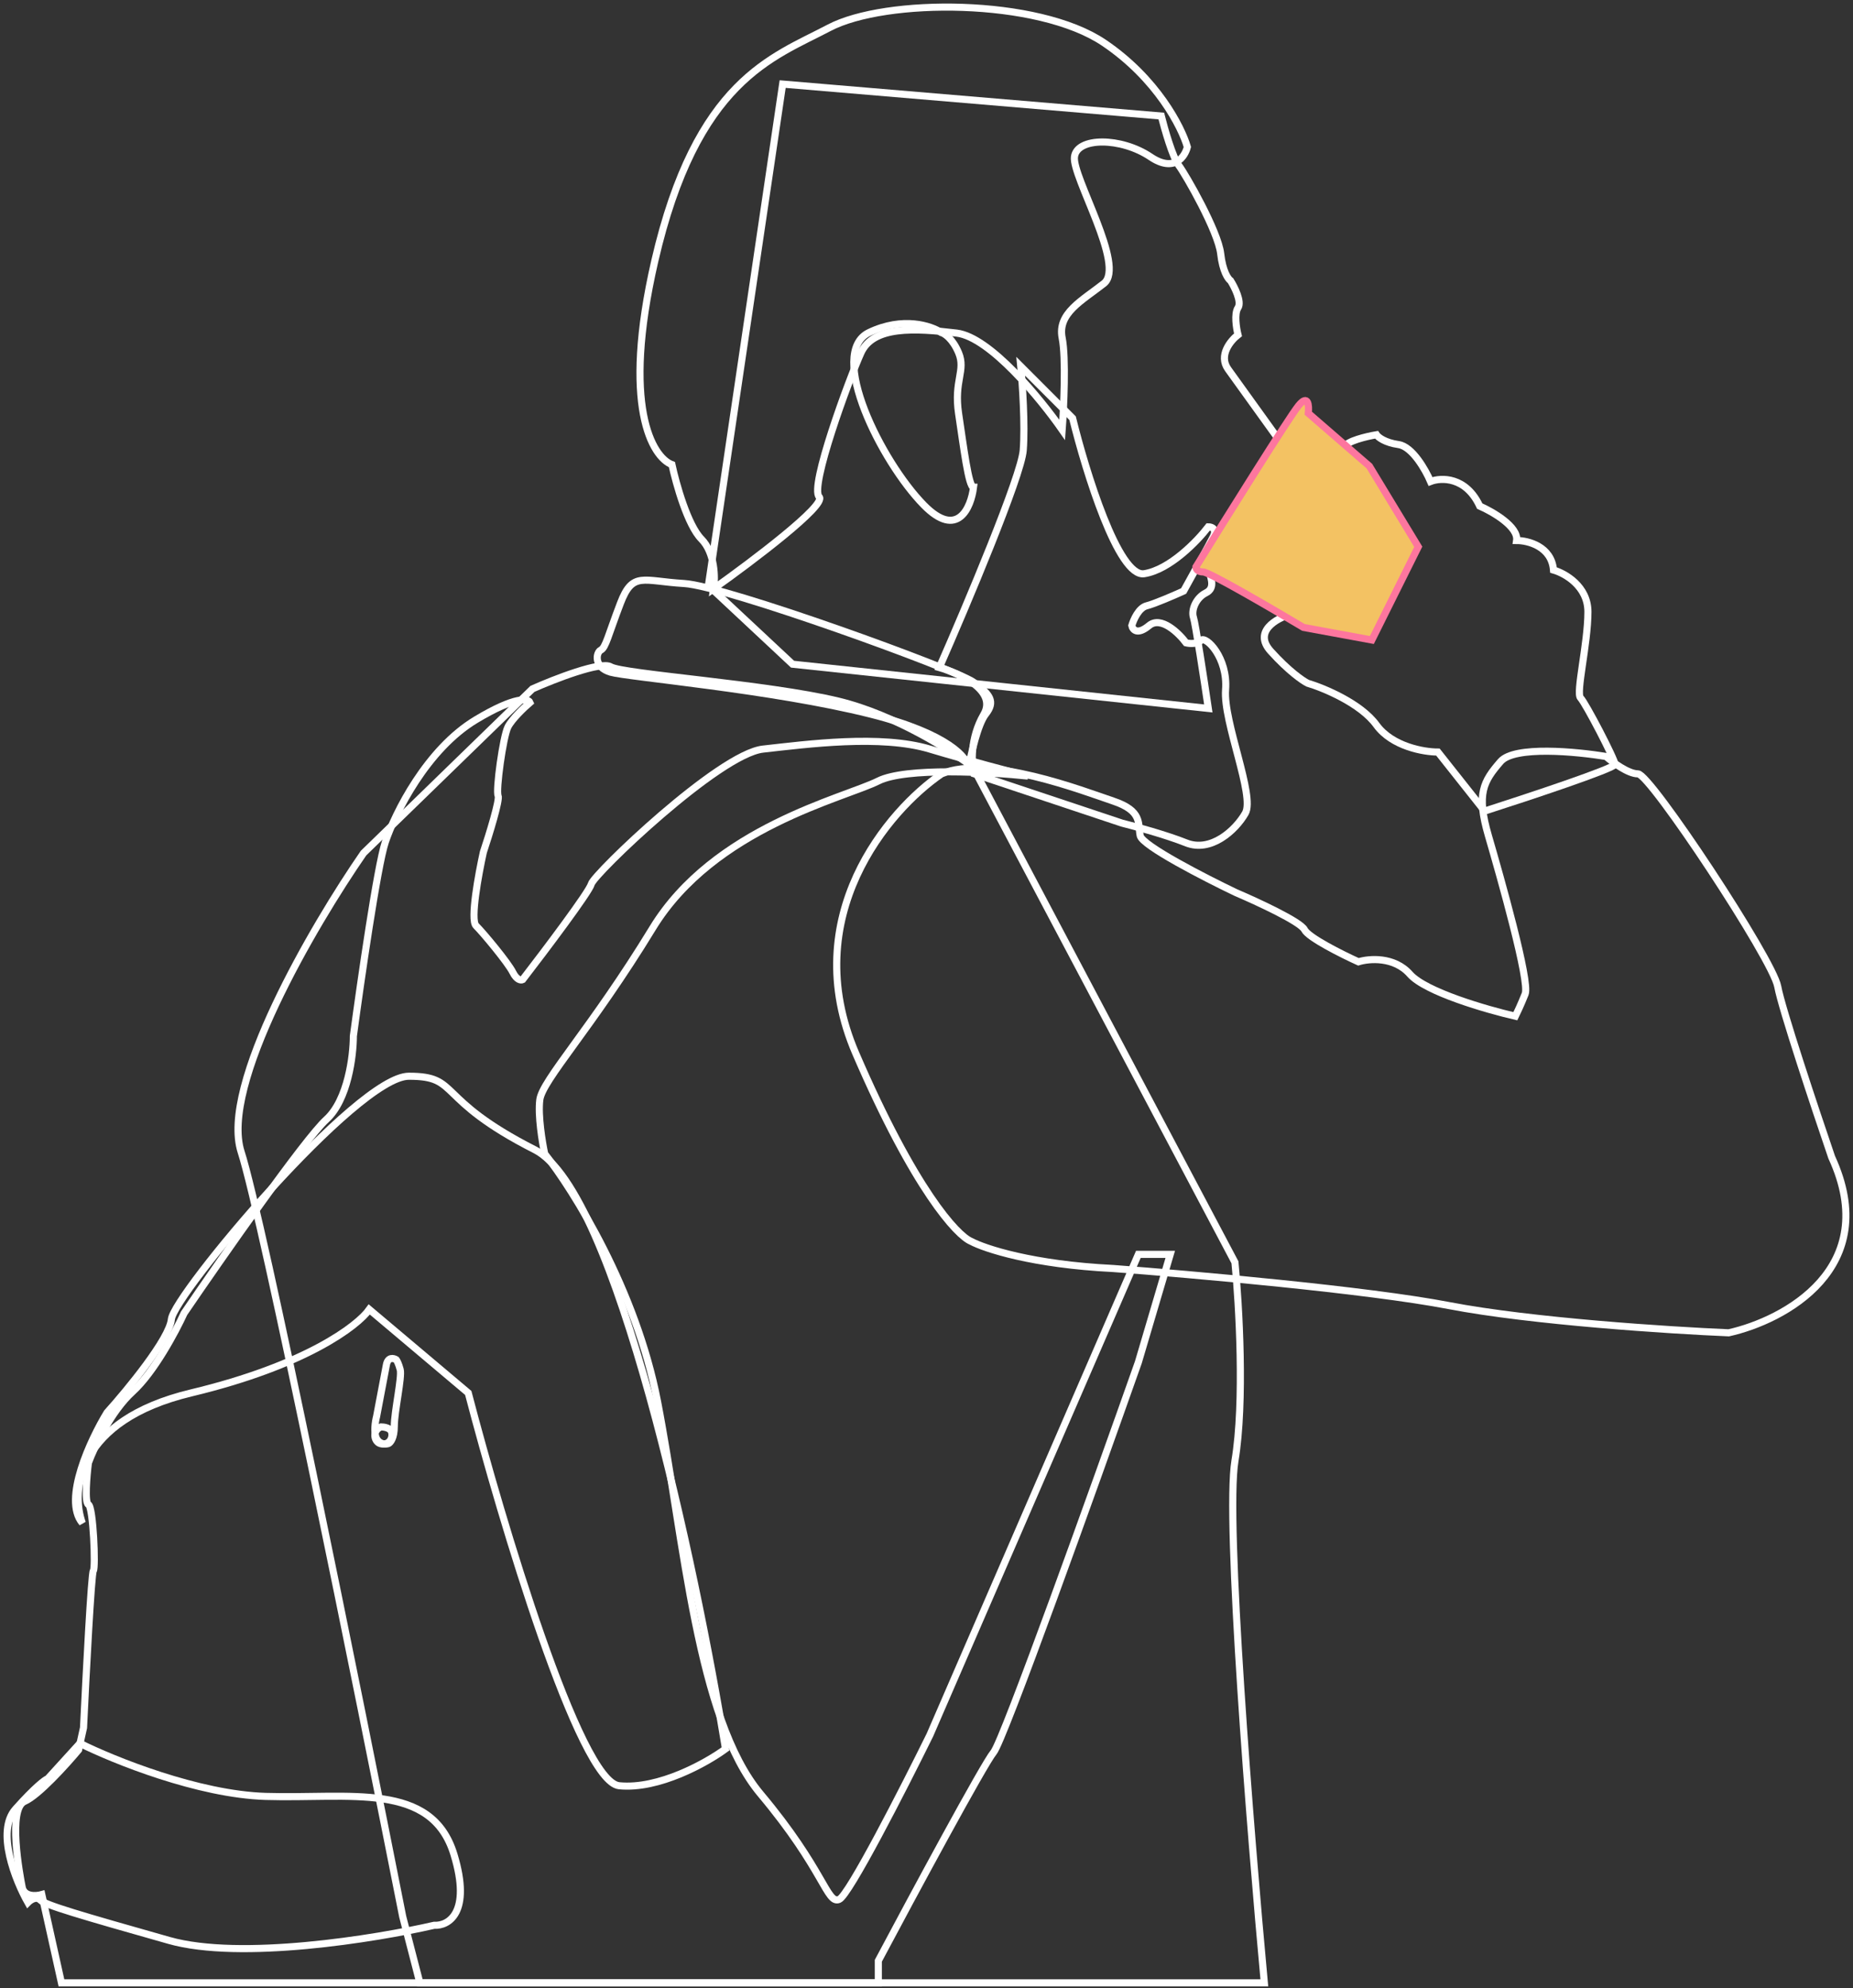<svg width="261" height="280" viewBox="0 0 261 280" fill="none" xmlns="http://www.w3.org/2000/svg">
<rect x="0" y="0" width="261" height="280" fill="#333333" stroke="none"/>
<path d="M173.946 205.754C172.567 214.038 176.13 258.219 178.084 279.274H59.138L56.724 269.955C50.404 237.969 37.003 171.651 33.969 162.263C30.935 152.874 44.198 130.277 51.208 120.153L74.997 97.026C78.1 95.646 84.651 93.091 86.03 93.92C87.754 94.955 108.095 96.336 118.094 98.752C126.092 100.685 134.068 105.771 137.056 108.072L173.946 177.795C174.521 183.663 175.326 197.47 173.946 205.754Z" stroke="white"/>
<path d="M120.533 148.357C112.243 129.128 125.138 114.102 132.621 108.993C139.184 106.206 152.654 111.431 156.798 112.825C160.943 114.218 160.252 115.96 160.598 117.702C160.874 119.095 169.693 123.624 174.068 125.714C177.061 126.991 183.186 129.824 183.739 130.939C184.291 132.054 189.035 134.423 191.337 135.468C192.834 135.003 196.38 134.701 198.59 137.209C200.801 139.718 209.413 142.203 213.442 143.132C213.672 142.667 214.271 141.39 214.824 139.996C215.515 138.255 211.37 123.624 209.643 117.702C207.916 111.78 208.952 110.038 211.37 107.251C213.304 105.021 222.077 105.858 226.222 106.554C227.143 107.367 229.33 108.993 230.712 108.993C232.439 108.993 249.708 135.119 250.399 138.951C250.951 142.017 255.695 156.253 257.997 162.988C265.181 178.594 251.32 185.979 243.491 187.721C235.202 187.373 215.722 186.119 204.117 183.889C192.512 181.66 167.736 179.477 156.798 178.664C145.47 178.106 138.723 175.877 136.766 174.832C134.809 174.019 128.822 167.586 120.533 148.357Z" stroke="white"/>
<path d="M164.833 176.672H160.341L130.971 244.383C127.285 251.868 119.568 266.976 118.186 267.529C116.459 268.22 116.113 263.383 107.129 252.674C98.146 241.965 96.418 217.091 92.617 197.4C89.576 181.647 80.754 167.575 76.723 162.508C76.377 160.896 75.755 157.119 76.032 154.908C76.377 152.144 83.288 144.89 91.926 130.726C100.564 116.562 118.877 112.416 123.715 109.998C127.585 108.063 139.379 108.731 144.792 109.307C142.488 108.731 136.499 107.165 130.971 105.507C124.06 103.434 113.694 104.816 107.475 105.507C101.255 106.198 83.633 123.126 83.288 124.507C83.011 125.613 76.723 133.95 73.613 137.98C73.383 138.096 72.784 138.05 72.231 136.944C71.54 135.562 68.085 131.417 67.048 130.38C66.219 129.551 67.394 123.126 68.085 120.016C68.891 117.598 70.434 112.623 70.158 112.071C69.812 111.38 70.849 103.78 71.54 102.398C72.093 101.292 73.843 99.634 74.65 98.943C74.419 98.367 72.576 98.045 67.048 101.361C60.138 105.507 55.646 114.489 54.264 118.635C53.158 121.951 50.808 138.211 49.772 145.926C49.772 148.69 49.011 154.908 45.971 157.672C42.93 160.435 31.343 177.018 25.93 184.963C24.778 187.497 21.715 193.254 18.674 196.018C15.633 198.782 13.261 203.849 12.454 206.036C12.224 207.879 11.902 211.633 12.454 211.909C13.146 212.255 13.491 220.891 13.146 221.237C12.869 221.513 12.109 236.092 11.764 243.346L11.072 246.456C9.345 248.528 5.406 252.881 3.471 253.71C1.052 254.747 2.78 264.074 3.125 265.801C3.402 267.183 5.083 267.068 5.889 266.838L8.654 279.274H123.715V276.165C128.552 267.068 138.572 248.459 139.955 246.801C141.337 245.143 154.121 209.491 160.341 191.873L164.833 176.672Z" stroke="white"/>
<path d="M26.927 196.187C10.76 200.06 9.97 210.019 11.596 214.514C8.808 211.194 12.758 202.757 15.08 198.954C17.984 195.726 23.861 188.58 24.14 185.814C24.488 182.356 50.273 151.581 57.59 151.581C64.907 151.581 61.075 154.693 75.361 161.955C86.79 167.764 98.009 220.623 102.191 246.326C99.519 248.285 92.783 252.066 87.208 251.513C81.633 250.959 70.715 214.399 65.953 196.187L52.015 184.431C50.389 186.736 43.095 192.315 26.927 196.187Z" stroke="white"/>
<path d="M53.045 199.501L54.43 192.205C54.652 191.094 55.446 191.279 55.815 191.511C55.908 191.626 56.148 192.066 56.37 192.9C56.647 193.942 55.538 198.806 55.538 200.891C55.538 202.558 54.984 203.207 54.707 203.323C54.338 203.438 53.488 203.462 53.045 202.628C52.602 201.794 52.86 200.196 53.045 199.501Z" stroke="white"/>
<path d="M55.105 201.574C54.875 201.093 54.049 200.972 53.664 200.972C52.973 201.213 52.8 201.876 52.8 202.177C52.8 202.578 53.031 203.381 53.953 203.381C55.105 203.381 55.394 202.177 55.105 201.574Z" stroke="white"/>
<path d="M37.426 253.017C27.935 252.733 16.025 247.917 11.256 245.544L6.72 250.526C6.371 250.645 4.976 251.665 2.184 254.797C-0.607 257.928 2.184 264.88 3.929 267.964C4.278 267.608 5.115 267.039 5.673 267.608C6.371 268.32 11.256 269.743 23.818 273.302C33.867 276.149 52.895 273.065 61.153 271.167C63.13 271.285 66.457 269.458 63.944 261.202C60.804 250.882 49.289 253.373 37.426 253.017Z" stroke="white"/>
<path d="M196.992 62.618C198.932 62.895 200.802 66.198 201.495 67.815C202.996 67.237 206.483 67.122 208.423 71.279C210.27 72.088 213.896 74.189 213.619 76.129C215.235 76.129 218.537 76.961 218.815 80.287C220.431 80.748 223.664 82.573 223.664 86.176C223.664 90.68 221.932 97.608 222.625 98.301C223.318 98.994 227.474 106.962 227.474 107.655C227.474 108.209 215.235 112.274 209.116 114.237L202.534 105.923C200.571 105.923 196.091 105.161 193.874 102.112C191.657 99.063 186.485 96.915 184.175 96.223C183.482 95.876 181.473 94.49 178.979 91.719C176.485 88.947 179.788 87.1 181.75 86.522C182.443 86.984 185.007 87.977 189.718 88.254C195.606 88.601 194.567 75.783 193.874 71.972C193.32 68.923 191.796 66.314 191.103 65.39C190.41 64.928 189.094 63.796 189.371 62.965C189.648 62.133 192.489 61.464 193.874 61.233C194.105 61.579 195.052 62.341 196.992 62.618Z" stroke="white"/>
<path d="M110.239 11.842L99.781 82.471L111.633 93.549L170.195 99.781C169.614 95.858 168.382 87.802 168.103 86.971C167.754 85.933 168.452 84.202 169.846 83.509C171.24 82.817 170.543 81.432 170.195 80.047C169.916 78.939 177.747 68.968 181.698 64.121L172.983 52.003C171.589 50.064 173.332 47.964 174.377 47.156C174.145 46.233 173.82 44.179 174.377 43.348C174.935 42.517 173.913 40.463 173.332 39.539C172.983 39.309 172.216 38.224 171.937 35.731C171.589 32.615 167.057 24.652 166.012 23.267C165.175 22.159 164.036 18.189 163.572 16.343L110.239 11.842Z" stroke="white"/>
<path d="M130.117 71.129C134.883 75.988 136.775 71.487 137.126 68.629C136.425 68.629 135.724 62.912 135.023 58.267C134.322 53.623 136.074 52.194 135.023 49.693C134.182 47.692 133.037 46.954 132.57 46.835C131.168 45.882 127.173 44.548 122.407 46.835C116.45 49.693 124.16 65.056 130.117 71.129Z" stroke="white"/>
<path d="M138.831 100.579C137.726 101.967 136.76 106.247 136.414 108.214C136.414 106.826 133.653 103.355 122.605 100.579C108.796 97.109 88.427 95.373 86.01 94.679C83.594 93.985 83.939 91.903 84.629 91.556C85.32 91.209 85.665 89.474 87.391 84.962C89.118 80.45 90.499 81.839 96.367 82.186C102.236 82.533 134.688 94.332 137.105 96.067C139.522 97.803 140.212 98.844 138.831 100.579Z" stroke="white"/>
<path d="M151.077 58.898L143.777 51.595C144.009 54.03 144.403 59.803 144.125 63.419C143.847 67.036 136.13 85.328 132.307 94.022C135.204 94.833 140.51 97.291 138.564 100.629C136.617 103.968 136.826 107.584 137.173 108.975L158.029 115.931C159.882 116.394 164.285 117.6 167.066 118.713C170.542 120.104 174.018 116.974 175.408 114.54C176.798 112.105 172.28 101.673 172.627 97.152C172.975 92.631 169.847 89.501 169.151 90.197C168.595 90.753 167.529 90.66 167.066 90.544C166.023 89.153 163.52 86.719 161.852 88.11C160.184 89.501 159.535 88.69 159.419 88.11C159.651 87.299 160.392 85.606 161.504 85.328C162.617 85.05 165.444 83.821 166.718 83.241C167.877 81.155 170.333 76.704 170.889 75.591C171.445 74.478 170.658 74.2 170.194 74.2C168.688 76.17 164.772 80.251 161.157 80.807C157.542 81.364 152.931 66.433 151.077 58.898Z" stroke="white"/>
<path d="M184.279 58.201L192.884 65.655L199.767 77.012L193.228 90.144L183.591 88.37C179.231 85.767 170.305 80.561 169.479 80.561C168.653 80.561 168.447 80.088 168.447 79.852C172.691 72.99 181.526 58.84 182.902 57.137C184.279 55.433 184.394 57.137 184.279 58.201Z" fill="#F3C263" stroke="#FD769E"/>
<path d="M98.793 75.926C100.728 77.883 100.751 81.402 100.521 82.916C105.937 79.072 116.493 71.102 115.386 69.984C114.003 68.586 119.535 53.556 121.263 49.711C122.992 45.866 128.869 46.216 134.746 46.915C139.447 47.474 146.615 56.236 149.611 60.547C149.841 57.401 150.164 50.41 149.611 47.614C148.92 44.119 152.377 42.371 155.488 39.925C158.599 37.478 150.994 24.895 151.339 22.099C151.685 19.302 157.908 19.302 162.056 22.099C165.375 24.336 166.896 22.099 167.242 20.701C166.435 17.904 162.955 11.053 155.488 6.02C146.154 -0.271 124.72 -0.271 116.769 3.923C108.818 8.118 98.101 11.263 92.224 36.779C87.523 57.191 91.878 64.391 94.644 65.44C95.22 68.12 96.857 73.968 98.793 75.926Z" stroke="white"/>
</svg>
